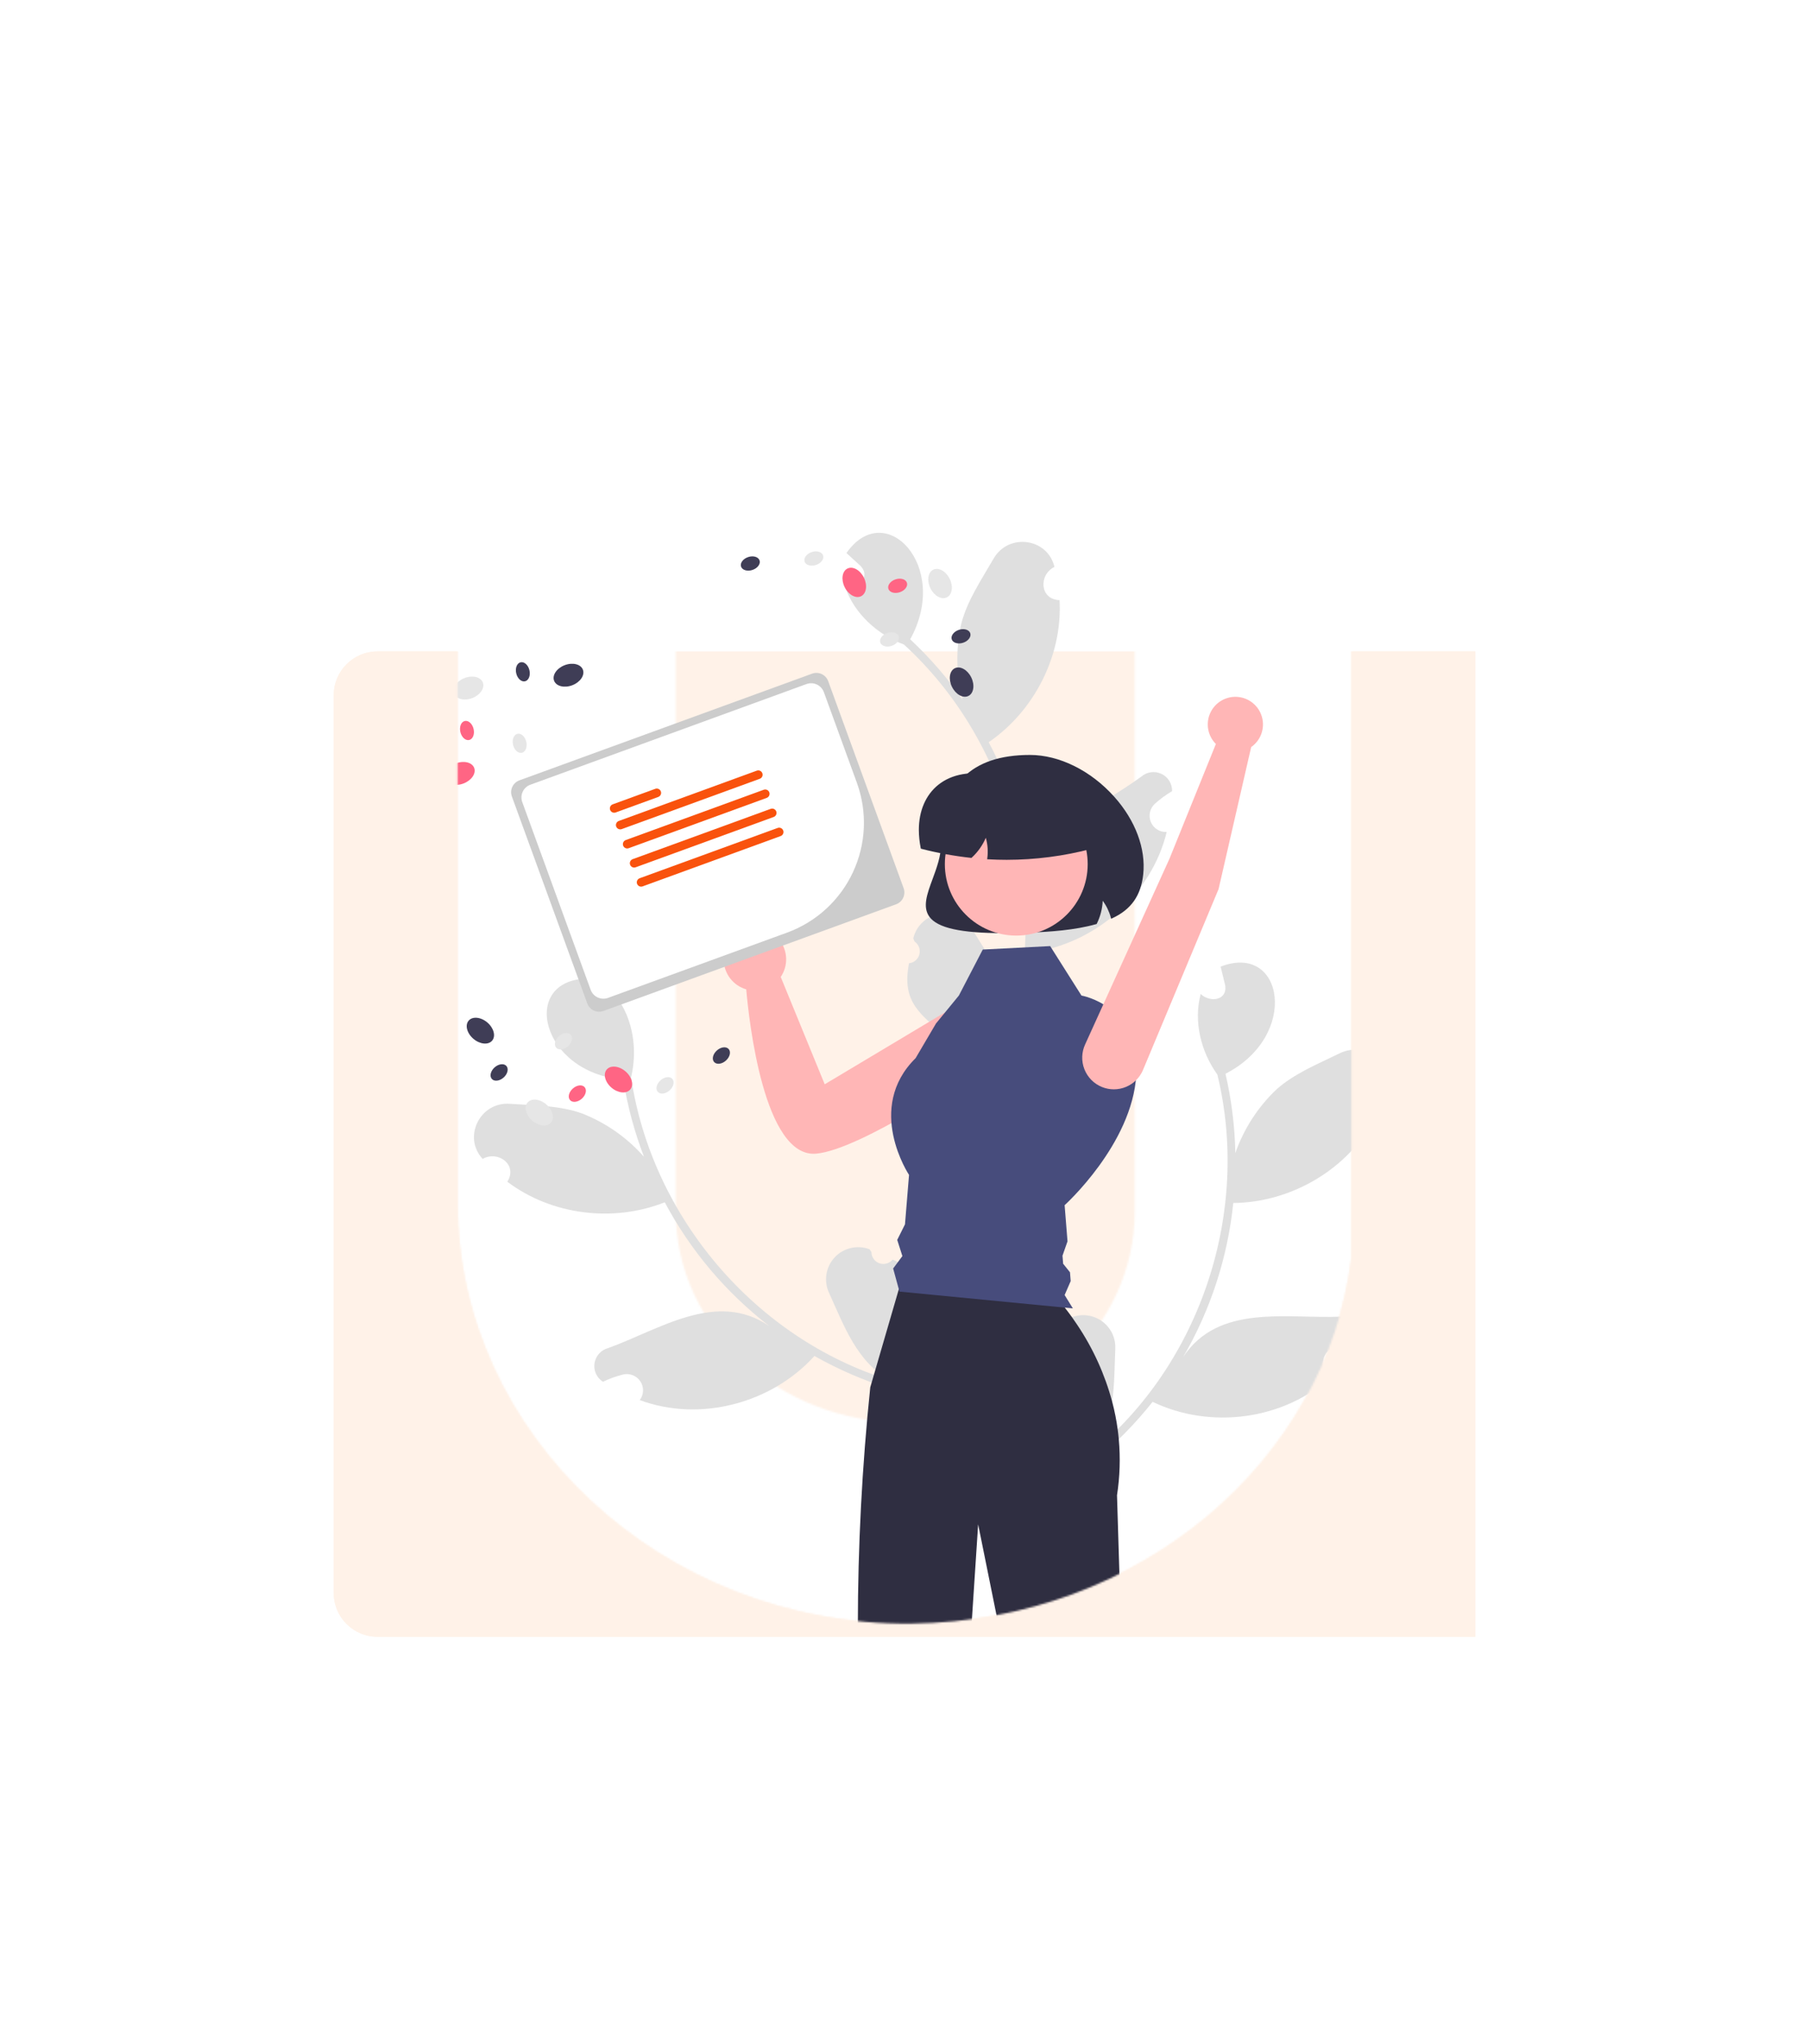 <svg width="992" height="1120" viewBox="0 0 992 1120" fill="none" xmlns="http://www.w3.org/2000/svg">
<g filter="url(#filter0_d_3158_158236)">
<path d="M182 381C182 367.745 192.745 357 206 357H808V897H206C192.745 897 182 886.255 182 873V381Z" fill="white"/>
</g>
<mask id="mask0_3158_158236" style="mask-type:alpha" maskUnits="userSpaceOnUse" x="0" y="0" width="992" height="1120">
<g style="mix-blend-mode:hard-light">
<path fill-rule="evenodd" clip-rule="evenodd" d="M381.977 0C375.663 0 370.542 4.709 370.542 10.52V663.81C370.542 727.791 426.893 779.659 496.402 779.659C565.917 779.659 622.262 727.791 622.262 663.81V452.634V241.458C622.262 235.656 627.373 230.952 633.676 230.952H729.671C735.974 230.952 741.085 235.656 741.085 241.458V689.559C727.136 801.347 624.737 888.363 499.924 889.785C362.982 891.341 250.915 785.762 250.915 659.703V10.501C250.915 4.704 245.804 0 239.501 0H11.414C5.116 0 0 4.704 0 10.501V664.338C0 917.65 224.138 1121.89 499.823 1119.99C773.269 1118.1 992 909.519 992 657.819V10.52C992 4.709 986.884 0 980.576 0H381.977Z" fill="#FFF2E8"/>
</g>
</mask>
<g mask="url(#mask0_3158_158236)">
<path d="M183 381C183 367.745 193.745 357 207 357H809V897H207C193.745 897 183 886.255 183 873V381Z" fill="#FFF2E8"/>
</g>
<g clip-path="url(#clip0_3158_158236)">
<path d="M572.454 735.481C573.639 736.114 574.99 736.368 576.324 736.207C577.658 736.047 578.911 735.481 579.912 734.585C580.913 733.69 581.615 732.508 581.922 731.201C582.229 729.893 582.126 728.523 581.628 727.276C581.761 726.612 581.857 726.135 581.991 725.472C584.554 723.08 587.774 721.508 591.237 720.957C594.7 720.406 598.249 720.902 601.428 722.38C604.608 723.858 607.273 726.252 609.083 729.255C610.893 732.257 611.764 735.731 611.585 739.232C610.774 758.975 611.75 780.279 598.622 796.195C658.537 747.254 685.855 663.883 667.558 588.897C658.58 576.392 654.392 559.779 658.418 544.724C663.471 549.636 673.32 548.317 671.815 539.814C671.007 536.453 670.172 533.103 669.364 529.742C703.873 516.281 712.883 567.572 672.006 588.455C675.322 602.711 677.138 617.275 677.424 631.908C682.039 618.713 689.721 606.802 699.84 597.154C709.636 588.337 722.59 583.152 734.641 577.237C749.306 570.02 765.581 584.328 759.807 599.602C750.045 598.354 743.138 610.017 751.996 616.285C736.437 642.405 706.604 659.007 676.293 659.27C673.227 689.074 663.842 717.883 648.763 743.776C668.126 714.344 705.599 722.818 735.214 721.564C737.179 721.316 739.173 721.645 740.954 722.511C742.735 723.378 744.225 724.743 745.243 726.441C746.261 728.14 746.762 730.097 746.686 732.075C746.609 734.053 745.959 735.967 744.813 737.582C740.917 737.353 737.009 737.512 733.144 738.056C731.326 738.325 729.637 739.15 728.306 740.417C726.976 741.683 726.07 743.331 725.713 745.132C725.356 746.934 725.565 748.802 726.311 750.48C727.058 752.159 728.305 753.565 729.883 754.507C703.905 778.313 663.65 783.43 632.056 768.239C622.715 780.001 612.177 790.76 600.611 800.343L553.641 777.962C553.721 777.36 553.826 776.75 553.924 776.156C558.141 778.501 562.63 780.32 567.29 781.575C562.279 762.48 556.695 751.296 572.452 735.481H572.454Z" fill="#DFDFDF"/>
<path d="M489.457 690.312C488.598 691.345 487.442 692.089 486.147 692.444C484.851 692.798 483.477 692.746 482.212 692.294C480.947 691.842 479.851 691.013 479.073 689.918C478.295 688.822 477.873 687.515 477.864 686.172C477.49 685.607 477.221 685.202 476.847 684.638C473.571 683.389 469.996 683.147 466.58 683.943C463.165 684.739 460.066 686.536 457.679 689.104C455.292 691.672 453.727 694.894 453.184 698.357C452.641 701.82 453.145 705.366 454.631 708.541C462.833 726.519 469.968 746.617 488.132 756.407C414.176 733.674 357.414 666.761 346.064 590.416C349.66 575.449 347.27 558.484 337.86 546.06C335.034 552.514 325.415 555.005 323.6 546.563C323.08 543.146 322.589 539.728 322.069 536.311C285.03 536.856 296.04 587.755 341.778 591.683C344.087 606.136 347.9 620.309 353.157 633.97C343.904 623.489 332.294 615.354 319.282 610.234C306.882 605.762 292.929 605.845 279.536 604.91C263.231 603.756 253.558 623.143 264.669 635.112C273.239 630.275 284.037 638.473 278.198 647.618C302.464 665.942 336.358 670.068 364.53 658.883C378.615 685.33 398.178 708.472 421.915 726.767C392.875 706.81 361.368 728.787 333.468 738.792C331.555 739.303 329.832 740.36 328.509 741.834C327.187 743.308 326.322 745.134 326.02 747.09C325.719 749.047 325.993 751.049 326.81 752.852C327.627 754.656 328.952 756.182 330.622 757.246C334.144 755.565 337.824 754.239 341.608 753.285C343.393 752.849 345.269 752.976 346.98 753.647C348.69 754.319 350.15 755.503 351.161 757.037C352.172 758.571 352.683 760.38 352.625 762.216C352.567 764.051 351.942 765.824 350.836 767.291C383.879 779.544 423.091 769.105 446.619 743.124C459.708 750.494 473.528 756.485 487.856 760.999L522.911 722.562C522.609 722.034 522.281 721.508 521.967 720.995C518.946 724.757 515.476 728.135 511.633 731.053C509.069 711.48 510.019 699.017 489.458 690.311L489.457 690.312Z" fill="#DFDFDF"/>
<path d="M498.479 527.891C499.815 527.756 501.078 527.214 502.096 526.337C503.114 525.461 503.838 524.293 504.17 522.991C504.502 521.69 504.425 520.318 503.951 519.061C503.476 517.805 502.627 516.724 501.518 515.967C501.258 515.341 501.072 514.892 500.813 514.267C501.607 510.853 503.403 507.753 505.97 505.366C508.538 502.979 511.76 501.412 515.224 500.867C518.688 500.323 522.236 500.824 525.413 502.308C528.59 503.792 531.251 506.191 533.056 509.196C543.394 526.038 556.086 543.179 554.066 563.708C576.507 489.689 552.682 405.253 495.668 353.202C481.24 347.824 468.497 336.367 463.442 321.626C470.376 322.887 477.816 316.303 471.824 310.083C469.279 307.743 466.717 305.427 464.172 303.088C485.312 272.681 521.399 310.238 499.114 350.356C509.818 360.342 519.449 371.42 527.849 383.408C524.32 369.883 524.054 355.713 527.072 342.064C530.287 329.285 538.148 317.761 544.853 306.134C553.001 291.97 574.492 294.777 578.219 310.675C569.419 315.079 570.19 328.612 581.04 328.877C582.693 359.232 567.187 389.641 542.171 406.753C556.251 433.203 564.528 462.349 566.453 492.248C566.111 457.023 601.945 443.173 625.83 425.627C627.323 424.326 629.162 423.488 631.124 423.215C633.085 422.941 635.084 423.244 636.876 424.087C638.668 424.929 640.176 426.275 641.216 427.96C642.256 429.644 642.783 431.595 642.733 433.574C639.371 435.556 636.215 437.866 633.31 440.472C631.952 441.708 631.009 443.334 630.611 445.128C630.213 446.921 630.38 448.793 631.088 450.488C631.797 452.183 633.012 453.617 634.568 454.594C636.124 455.571 637.944 456.043 639.779 455.946C631.492 490.187 600.929 516.87 566.229 521.867C565.035 536.837 562.287 551.642 558.031 566.044L506.556 573.642C506.287 573.098 506.033 572.532 505.783 571.985C510.592 571.581 515.333 570.59 519.901 569.034C505.091 555.976 494.218 549.803 498.477 527.892L498.479 527.891Z" fill="#DFDFDF"/>
<path d="M550.25 511.393C526.815 511.393 514.104 508.53 509.665 502.42C505.748 497.028 508.374 489.915 511.415 481.678C513.6 475.758 516.077 469.048 516.077 462.407C516.077 430.107 532.461 413.729 564.774 413.729C580.852 413.729 598.114 422.266 610.952 436.566C622.622 449.566 628.436 465.125 626.903 479.253C625.645 490.839 620.25 498.459 609.923 503.233L609.319 503.513L609.148 502.87C608.256 499.544 606.747 496.416 604.699 493.648C604.5 497.993 603.404 502.25 601.48 506.152L601.37 506.374L601.132 506.442C589.445 509.77 575.574 510.672 564.796 511.085C559.55 511.289 554.701 511.392 550.25 511.393Z" fill="#2F2E41"/>
<path d="M556.638 556.397C555.739 553.758 554.224 551.371 552.218 549.434C550.213 547.497 547.773 546.066 545.104 545.261C542.434 544.455 539.61 544.297 536.867 544.8C534.124 545.304 531.541 546.454 529.331 548.155L452.247 594.223L428.126 535.392C430.164 532.403 431.203 528.847 431.093 525.232C430.984 521.618 429.732 518.131 427.517 515.271C425.303 512.412 422.239 510.327 418.766 509.315C415.292 508.304 411.588 508.418 408.183 509.641C404.779 510.864 401.85 513.134 399.815 516.124C397.781 519.115 396.747 522.672 396.86 526.287C396.973 529.901 398.229 533.387 400.447 536.244C402.665 539.101 405.731 541.183 409.205 542.19C410.692 559.155 418.954 634.982 447.697 632.226C471.857 629.909 531.855 589.967 550.49 576.119C553.472 573.905 555.673 570.803 556.778 567.259C557.883 563.715 557.834 559.911 556.638 556.397Z" fill="#FFB6B6"/>
<path d="M614.726 891H547.635L536.385 835.395L532.735 891H470.413C470.437 847.333 472.713 803.696 477.231 760.262L478.003 757.633L479.223 753.425L479.996 750.784L492.892 706.515L493.911 703.001H571.57C576.039 707.197 580.161 711.748 583.896 716.608C585.161 718.22 586.482 719.966 587.836 721.846C588.777 723.177 589.751 724.576 590.724 726.042C599.378 738.919 605.846 753.136 609.868 768.118V768.129C610.551 770.692 611.155 773.314 611.681 775.996V776.007C612.152 778.391 612.566 780.808 612.89 783.281C613.137 785.083 613.349 786.907 613.506 788.753C614.439 798.983 614.112 809.288 612.532 819.437L614.726 891Z" fill="#2F2E41"/>
<path d="M259.01 382.554C263.367 380.868 265.948 377.045 264.775 374.015C263.601 370.985 259.118 369.896 254.761 371.582C250.404 373.268 247.823 377.091 248.997 380.12C250.17 383.15 254.653 384.24 259.01 382.554Z" fill="#E6E6E6"/>
<path d="M313.868 375.519C318.226 373.833 320.806 370.01 319.633 366.981C318.46 363.951 313.977 362.862 309.62 364.547C305.263 366.233 302.682 370.056 303.855 373.086C305.028 376.116 309.511 377.205 313.868 375.519Z" fill="#3F3D56"/>
<path d="M254.252 429.339C258.609 427.653 261.19 423.83 260.017 420.8C258.844 417.77 254.36 416.681 250.003 418.367C245.646 420.053 243.065 423.876 244.239 426.906C245.412 429.935 249.895 431.025 254.252 429.339Z" fill="#FF6584"/>
<path d="M238.382 449.976C240.381 449.503 241.45 446.791 240.77 443.919C240.09 441.047 237.918 439.102 235.919 439.575C233.92 440.048 232.851 442.759 233.531 445.632C234.211 448.504 236.383 450.449 238.382 449.976Z" fill="#E6E6E6"/>
<path d="M238.056 484.915C240.055 484.442 241.124 481.731 240.444 478.858C239.764 475.986 237.592 474.041 235.593 474.514C233.594 474.987 232.525 477.699 233.205 480.571C233.885 483.443 236.057 485.388 238.056 484.915Z" fill="#3F3D56"/>
<path d="M286.203 412.548C288.202 412.075 289.271 409.363 288.591 406.491C287.911 403.618 285.739 401.673 283.74 402.146C281.741 402.619 280.672 405.331 281.353 408.203C282.033 411.076 284.204 413.021 286.203 412.548Z" fill="#E6E6E6"/>
<path d="M257.311 405.534C259.31 405.061 260.379 402.35 259.698 399.477C259.018 396.605 256.847 394.66 254.848 395.133C252.849 395.606 251.78 398.318 252.46 401.19C253.14 404.062 255.312 406.007 257.311 405.534Z" fill="#FF6584"/>
<path d="M287.935 373.361C289.934 372.888 291.003 370.176 290.323 367.304C289.642 364.432 287.471 362.487 285.472 362.96C283.473 363.433 282.404 366.144 283.084 369.017C283.764 371.889 285.936 373.834 287.935 373.361Z" fill="#3F3D56"/>
<path d="M302.178 615.183C304.284 612.709 303.108 608.25 299.55 605.222C295.993 602.195 291.401 601.747 289.294 604.221C287.187 606.695 288.364 611.154 291.921 614.181C295.479 617.209 300.071 617.657 302.178 615.183Z" fill="#E6E6E6"/>
<path d="M269.868 570.311C271.975 567.837 270.799 563.377 267.241 560.35C263.683 557.323 259.091 556.874 256.984 559.348C254.878 561.822 256.054 566.282 259.612 569.309C263.17 572.336 267.761 572.785 269.868 570.311Z" fill="#3F3D56"/>
<path d="M345.601 597.089C347.707 594.615 346.531 590.155 342.973 587.128C339.415 584.101 334.824 583.652 332.717 586.126C330.61 588.6 331.786 593.06 335.344 596.087C338.902 599.114 343.494 599.562 345.601 597.089Z" fill="#FF6584"/>
<path d="M367.172 597.584C369.375 595.619 370.052 592.784 368.685 591.252C367.317 589.72 364.422 590.071 362.219 592.037C360.016 594.002 359.339 596.837 360.707 598.369C362.075 599.901 364.97 599.55 367.172 597.584Z" fill="#E6E6E6"/>
<path d="M398.065 581.235C400.268 579.27 400.945 576.434 399.577 574.903C398.209 573.371 395.315 573.722 393.112 575.688C390.909 577.653 390.232 580.488 391.6 582.02C392.967 583.552 395.862 583.2 398.065 581.235Z" fill="#3F3D56"/>
<path d="M311.476 573.369C313.679 571.404 314.356 568.569 312.988 567.037C311.62 565.505 308.726 565.857 306.523 567.822C304.32 569.788 303.643 572.623 305.011 574.155C306.379 575.686 309.273 575.335 311.476 573.369Z" fill="#E6E6E6"/>
<path d="M319.064 602.106C321.267 600.141 321.944 597.306 320.576 595.774C319.208 594.242 316.314 594.593 314.111 596.559C311.908 598.524 311.231 601.359 312.599 602.891C313.966 604.423 316.861 604.071 319.064 602.106Z" fill="#FF6584"/>
<path d="M276.178 590.506C278.381 588.541 279.058 585.706 277.69 584.174C276.323 582.642 273.428 582.993 271.225 584.959C269.022 586.924 268.345 589.759 269.713 591.291C271.081 592.823 273.975 592.472 276.178 590.506Z" fill="#3F3D56"/>
<path d="M519.231 327.387C522.148 325.954 522.84 321.394 520.778 317.203C518.717 313.012 514.681 310.777 511.764 312.211C508.848 313.645 508.155 318.204 510.217 322.395C512.279 326.586 516.314 328.821 519.231 327.387Z" fill="#E6E6E6"/>
<path d="M531.048 381.397C533.965 379.963 534.658 375.404 532.596 371.213C530.534 367.022 526.498 364.787 523.582 366.221C520.665 367.655 519.972 372.214 522.034 376.405C524.096 380.596 528.132 382.831 531.048 381.397Z" fill="#3F3D56"/>
<path d="M472.191 326.749C475.107 325.315 475.8 320.756 473.738 316.565C471.677 312.374 467.641 310.139 464.724 311.573C461.808 313.006 461.115 317.566 463.177 321.757C465.239 325.948 469.274 328.183 472.191 326.749Z" fill="#FF6584"/>
<path d="M447.466 309.609C450.268 308.68 452.016 306.347 451.37 304.399C450.723 302.45 447.927 301.623 445.125 302.552C442.322 303.48 440.574 305.813 441.22 307.762C441.867 309.711 444.663 310.538 447.466 309.609Z" fill="#E6E6E6"/>
<path d="M412.618 312.346C415.421 311.417 417.169 309.084 416.522 307.135C415.876 305.186 413.08 304.359 410.277 305.288C407.474 306.217 405.726 308.55 406.373 310.499C407.019 312.448 409.815 313.275 412.618 312.346Z" fill="#3F3D56"/>
<path d="M488.955 353.949C491.758 353.02 493.506 350.687 492.859 348.738C492.213 346.789 489.417 345.962 486.614 346.891C483.811 347.82 482.063 350.153 482.71 352.102C483.356 354.051 486.152 354.878 488.955 353.949Z" fill="#E6E6E6"/>
<path d="M493.412 324.564C496.215 323.635 497.963 321.302 497.316 319.353C496.67 317.404 493.874 316.577 491.071 317.506C488.268 318.435 486.52 320.768 487.167 322.717C487.813 324.666 490.609 325.493 493.412 324.564Z" fill="#FF6584"/>
<path d="M528.158 352.239C530.961 351.31 532.709 348.977 532.062 347.028C531.416 345.079 528.62 344.253 525.817 345.181C523.014 346.11 521.266 348.443 521.913 350.392C522.559 352.341 525.355 353.168 528.158 352.239Z" fill="#3F3D56"/>
<path d="M538.916 520.385L575.877 518.482L593.045 545.597C593.045 545.597 625.346 550.996 623.107 589.043C620.868 627.09 583.806 660.477 583.806 660.477L585.39 680.291L582.639 688.149L582.992 692.562L586.745 697.235L587.132 702.068L583.806 709.715L588.329 717.037L493.246 707.828L489.769 695.168L494.841 688.369L492.008 679.501L496.267 670.972L498.488 643.878C498.488 643.878 474.191 607.389 502.084 579.906L513.278 560.883L525.805 545.606L538.916 520.385Z" fill="#474C7C"/>
<path d="M557.29 512.729C578.92 512.729 596.455 495.201 596.455 473.58C596.455 451.958 578.92 434.431 557.29 434.431C535.66 434.431 518.126 451.958 518.126 473.58C518.126 495.201 535.66 512.729 557.29 512.729Z" fill="#FFB6B6"/>
<path d="M552.047 471.207C548.672 471.207 545.299 471.112 541.928 470.922L541.326 470.888L541.405 470.29C541.901 466.553 541.622 462.754 540.584 459.13C538.821 463.257 536.198 466.96 532.89 469.993L532.703 470.164L532.451 470.136C523.295 469.135 514.223 467.481 505.303 465.187L504.961 465.1L504.893 464.754C504.227 461.484 503.882 458.157 503.863 454.82C503.863 444.395 507.644 435.62 514.51 430.113C521.983 424.119 532.696 422.275 544.685 424.919H583.022C587.237 424.924 591.278 426.6 594.258 429.579C597.238 432.558 598.914 436.597 598.919 440.81V465.077L598.501 465.187C583.338 469.17 567.726 471.193 552.047 471.207Z" fill="#2F2E41"/>
<path d="M284.81 427.66C283.094 428.288 281.697 429.57 280.926 431.226C280.154 432.882 280.071 434.776 280.695 436.493L322.052 549.929C322.68 551.644 323.963 553.041 325.619 553.812C327.276 554.584 329.171 554.667 330.888 554.043L491.404 495.567C493.12 494.94 494.517 493.658 495.289 492.002C496.06 490.346 496.143 488.452 495.519 486.735L454.162 373.299C453.534 371.584 452.251 370.187 450.595 369.416C448.938 368.644 447.044 368.561 445.326 369.185L284.81 427.66Z" fill="#CCCCCC"/>
<path d="M431.663 511.077L333.411 546.87C331.563 547.541 329.523 547.452 327.74 546.622C325.958 545.792 324.577 544.289 323.901 542.442L286.391 439.557C285.719 437.709 285.808 435.67 286.639 433.888C287.469 432.106 288.973 430.726 290.82 430.051L442.265 374.879C444.114 374.208 446.153 374.297 447.936 375.128C449.719 375.958 451.1 377.461 451.775 379.307L469.9 429.021C475.695 444.971 474.924 462.569 467.756 477.952C460.588 493.335 447.607 505.248 431.663 511.077V511.077Z" fill="white"/>
<path d="M360.965 436.751L337.617 445.257C337.324 445.363 337.014 445.411 336.702 445.398C336.391 445.384 336.085 445.31 335.803 445.178C335.52 445.047 335.266 444.861 335.056 444.631C334.845 444.402 334.682 444.133 334.575 443.84C334.468 443.548 334.42 443.237 334.434 442.925C334.447 442.614 334.522 442.309 334.654 442.026C334.785 441.744 334.971 441.49 335.201 441.28C335.43 441.069 335.699 440.906 335.992 440.799L359.34 432.294C359.932 432.078 360.584 432.106 361.155 432.372C361.725 432.638 362.167 433.119 362.382 433.71C362.598 434.301 362.57 434.954 362.304 435.524C362.038 436.094 361.557 436.536 360.965 436.751H360.965Z" fill="#F9520D"/>
<path d="M416.628 426.8L340.941 454.372C340.648 454.479 340.337 454.528 340.026 454.514C339.714 454.501 339.408 454.427 339.125 454.295C338.843 454.164 338.588 453.978 338.378 453.748C338.167 453.519 338.003 453.25 337.896 452.957C337.79 452.664 337.742 452.353 337.755 452.041C337.769 451.73 337.844 451.424 337.975 451.142C338.107 450.859 338.294 450.605 338.524 450.395C338.754 450.184 339.023 450.021 339.316 449.915L415.003 422.342C415.296 422.235 415.607 422.187 415.918 422.201C416.229 422.214 416.535 422.289 416.817 422.421C417.1 422.552 417.354 422.738 417.564 422.968C417.775 423.197 417.938 423.466 418.045 423.759C418.152 424.051 418.2 424.362 418.186 424.673C418.173 424.985 418.098 425.29 417.967 425.572C417.835 425.855 417.649 426.109 417.419 426.319C417.19 426.53 416.921 426.693 416.628 426.8V426.8Z" fill="#F9520D"/>
<path d="M420.443 437.263L344.756 464.836C344.463 464.942 344.152 464.99 343.841 464.977C343.53 464.964 343.224 464.889 342.941 464.757C342.659 464.626 342.405 464.44 342.194 464.21C341.984 463.981 341.82 463.712 341.714 463.419C341.607 463.127 341.559 462.816 341.573 462.505C341.586 462.193 341.661 461.888 341.792 461.605C341.924 461.323 342.11 461.069 342.339 460.859C342.569 460.648 342.838 460.485 343.131 460.378L418.817 432.806C419.409 432.591 420.061 432.62 420.631 432.886C421.201 433.152 421.642 433.633 421.857 434.223C422.072 434.814 422.044 435.466 421.779 436.036C421.514 436.606 421.033 437.047 420.443 437.263V437.263Z" fill="#F9520D"/>
<path d="M424.258 447.727L348.571 475.299C348.278 475.407 347.967 475.455 347.656 475.442C347.344 475.429 347.038 475.354 346.755 475.223C346.472 475.091 346.218 474.905 346.007 474.676C345.797 474.446 345.633 474.177 345.526 473.884C345.419 473.591 345.371 473.28 345.385 472.968C345.399 472.657 345.473 472.351 345.605 472.069C345.737 471.786 345.923 471.532 346.154 471.322C346.384 471.111 346.653 470.948 346.946 470.842L422.633 443.269C422.925 443.163 423.236 443.115 423.548 443.128C423.859 443.142 424.165 443.216 424.447 443.348C424.73 443.479 424.984 443.665 425.194 443.895C425.405 444.124 425.568 444.393 425.675 444.686C425.782 444.979 425.83 445.289 425.816 445.601C425.803 445.912 425.728 446.217 425.596 446.5C425.465 446.782 425.279 447.036 425.049 447.246C424.82 447.457 424.551 447.62 424.258 447.727V447.727Z" fill="#F9520D"/>
<path d="M428.073 458.19L352.386 485.763C351.795 485.978 351.142 485.95 350.571 485.684C350.001 485.419 349.559 484.937 349.344 484.346C349.128 483.755 349.156 483.103 349.422 482.532C349.688 481.962 350.169 481.521 350.761 481.305L426.447 453.733C426.74 453.626 427.051 453.578 427.363 453.592C427.674 453.605 427.979 453.68 428.262 453.811C428.544 453.943 428.798 454.129 429.009 454.358C429.22 454.588 429.383 454.857 429.49 455.149C429.596 455.442 429.644 455.753 429.631 456.064C429.617 456.375 429.543 456.681 429.411 456.963C429.28 457.246 429.094 457.499 428.864 457.71C428.634 457.92 428.365 458.084 428.073 458.19H428.073Z" fill="#F9520D"/>
<path d="M668.226 487.25L626.787 586.375C625.019 590.569 621.672 593.9 617.468 595.65C613.265 597.399 608.541 597.426 604.318 595.725C602.133 594.845 600.15 593.53 598.491 591.859C596.831 590.188 595.529 588.197 594.664 586.007C593.8 583.817 593.39 581.473 593.461 579.12C593.532 576.766 594.081 574.452 595.076 572.317L641.279 470.67L666.749 407.722C664.548 405.528 663.077 402.71 662.534 399.65C661.991 396.591 662.404 393.439 663.716 390.622C665.028 387.805 667.175 385.46 669.867 383.906C672.559 382.351 675.664 381.663 678.76 381.934C681.857 382.205 684.795 383.422 687.175 385.421C689.556 387.419 691.263 390.102 692.065 393.103C692.867 396.105 692.725 399.282 691.659 402.2C690.592 405.119 688.653 407.638 686.104 409.417L668.226 487.25Z" fill="#FFB6B6"/>
</g>
<mask id="mask1_3158_158236" style="mask-type:alpha" maskUnits="userSpaceOnUse" x="0" y="0" width="992" height="1120">
<g style="mix-blend-mode:hard-light">
<path fill-rule="evenodd" clip-rule="evenodd" d="M381.977 0C243.501 0 532.506 230.952 633.676 230.952H729.671C735.974 230.952 741.085 235.656 741.085 241.458V689.559C727.136 801.347 624.737 888.363 499.924 889.785C362.982 891.341 250.915 785.762 250.915 659.703V10.501C250.915 4.704 245.804 0 239.501 0H11.414C5.116 0 0 4.704 0 10.501V664.338C0 917.65 224.138 1121.89 499.823 1119.99C773.269 1118.1 992 909.519 992 657.819V10.52C992 4.709 986.884 0 980.576 0H381.977Z" fill="url(#paint0_linear_3158_158236)"/>
</g>
</mask>
<g mask="url(#mask1_3158_158236)">
<path d="M183 381C183 367.745 193.745 357 207 357H809V897H207C193.745 897 183 886.255 183 873V381Z" fill="#FFF2E8"/>
</g>
<defs>
<filter id="filter0_d_3158_158236" x="82" y="257" width="826" height="740" filterUnits="userSpaceOnUse" color-interpolation-filters="sRGB">
<feFlood flood-opacity="0" result="BackgroundImageFix"/>
<feColorMatrix in="SourceAlpha" type="matrix" values="0 0 0 0 0 0 0 0 0 0 0 0 0 0 0 0 0 0 127 0" result="hardAlpha"/>
<feOffset/>
<feGaussianBlur stdDeviation="50"/>
<feComposite in2="hardAlpha" operator="out"/>
<feColorMatrix type="matrix" values="0 0 0 0 0 0 0 0 0 0 0 0 0 0 0 0 0 0 0.04 0"/>
<feBlend mode="normal" in2="BackgroundImageFix" result="effect1_dropShadow_3158_158236"/>
<feBlend mode="normal" in="SourceGraphic" in2="effect1_dropShadow_3158_158236" result="shape"/>
</filter>
<linearGradient id="paint0_linear_3158_158236" x1="496.002" y1="1120" x2="496.002" y2="-0.002" gradientUnits="userSpaceOnUse">
<stop stop-color="#D9352C"/>
<stop offset="1" stop-color="#E05F2B"/>
</linearGradient>
<clipPath id="clip0_3158_158236">
<rect width="528" height="599" fill="white" transform="translate(233 292)"/>
</clipPath>
</defs>
</svg>
